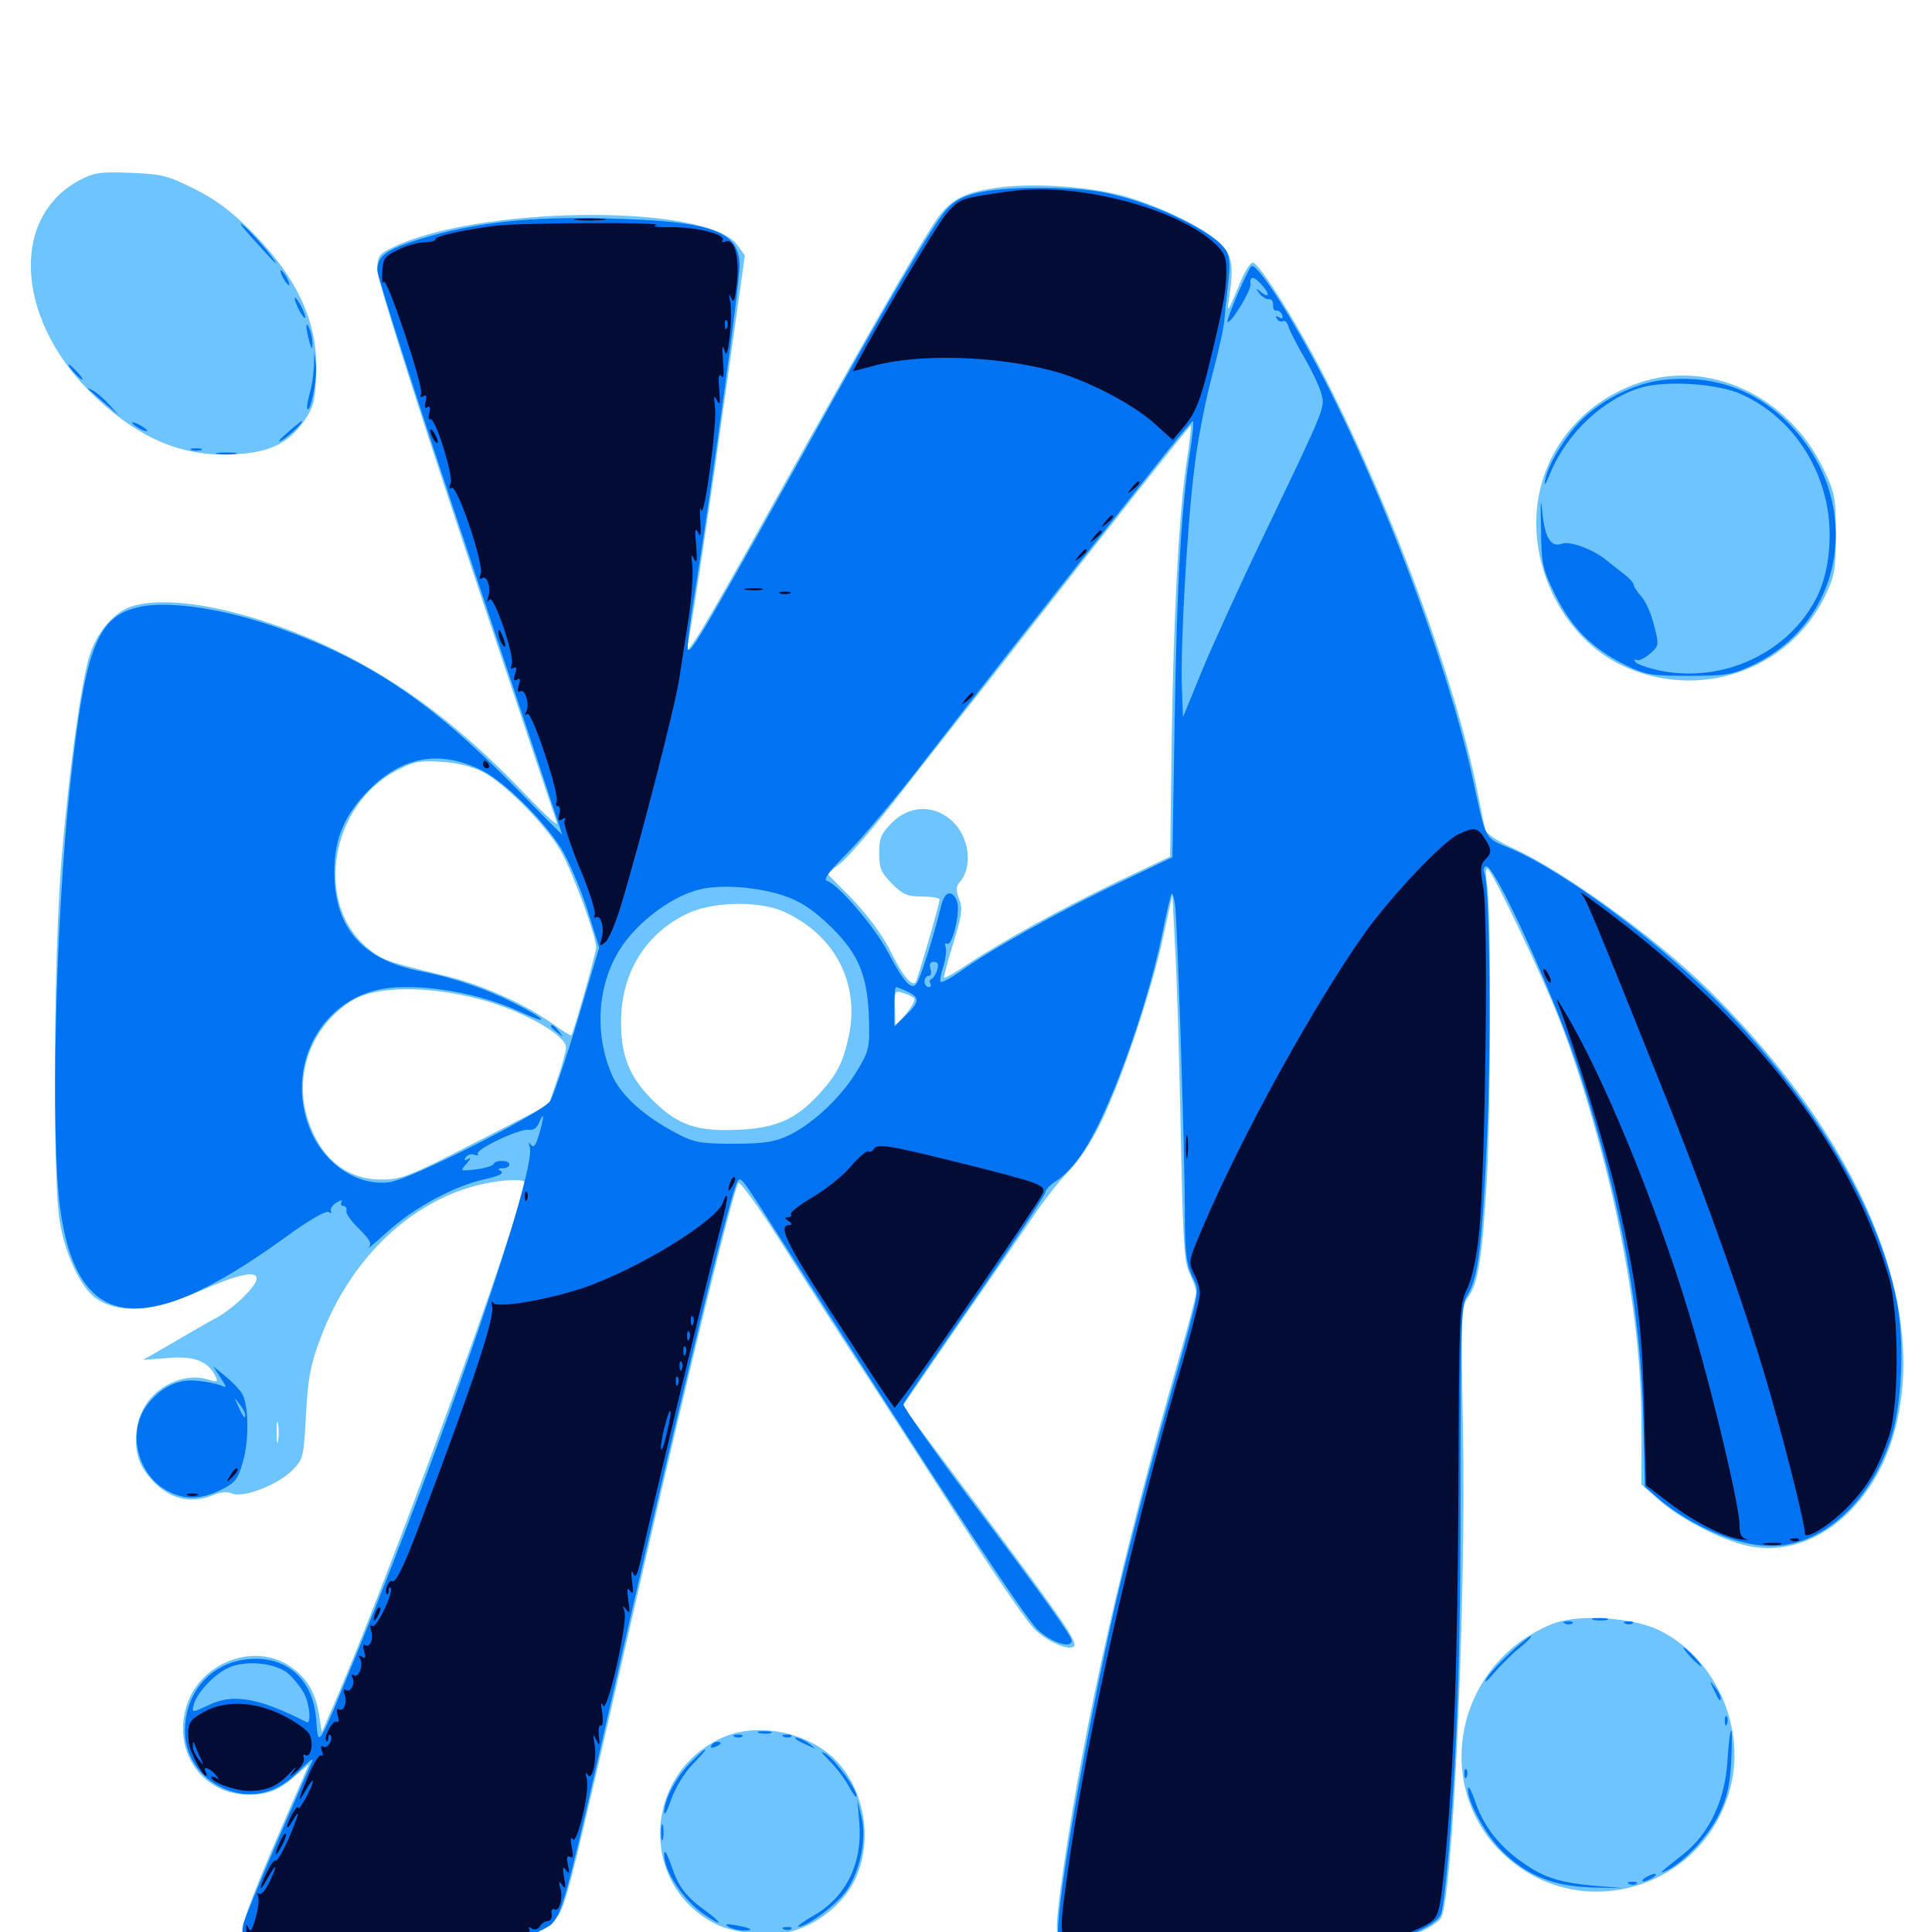 <svg xmlns="http://www.w3.org/2000/svg" viewBox="0 -1000 1000 1000">
	<path fill="#6dc4ff" d="M41.016 -906.641C4.102 -886.719 8.594 -832.031 50.391 -793.555C73.047 -772.461 95.117 -763.477 120.898 -764.844C139.062 -765.625 149.023 -770.312 157.227 -781.836C162.305 -789.258 163.086 -792.188 163.672 -806.055C164.844 -832.812 154.102 -856.25 129.492 -880.859C119.336 -891.016 111.133 -897.07 100.391 -902.344C87.109 -908.984 83.594 -909.961 67.578 -910.547C51.758 -911.133 48.828 -910.742 41.016 -906.641ZM516.797 -902.93C498.438 -900.391 491.602 -896.68 483.789 -884.961C474.219 -870.508 445.703 -820.898 402.734 -743.75C382.422 -707.031 363.281 -673.633 360.352 -669.531C355.078 -661.914 355.078 -661.914 356.25 -667.773C359.18 -683.594 367.773 -740.82 376.172 -800.977L385.547 -867.773L381.641 -873.242C365.43 -894.922 244.922 -893.555 201.562 -871.094C196.094 -868.359 195.312 -866.797 195.312 -860.156C195.312 -855.469 212.5 -800.977 241.016 -715.234C266.211 -639.648 287.5 -576.172 288.281 -574.023C289.062 -571.875 282.227 -578.125 272.852 -587.891C238.867 -623.633 208.594 -646.484 172.852 -663.867C132.031 -683.594 88.867 -692.773 68.164 -686.133C58.984 -683.203 50.195 -672.852 46.289 -660.547C41.992 -646.289 35.938 -603.125 32.031 -557.422C27.734 -509.375 27.148 -390.039 30.859 -367.969C33.594 -351.172 41.602 -333.984 49.219 -328.32C60.938 -319.727 79.297 -320.898 104.102 -332.031C122.656 -340.234 132.812 -342.578 132.812 -338.281C132.812 -334.375 121.875 -323.633 112.5 -318.164C108.008 -315.82 97.656 -309.766 89.258 -304.883L74.023 -296.094L86.719 -297.07C100.391 -298.242 107.227 -295.703 111.328 -288.086C113.086 -284.57 112.891 -284.375 106.25 -286.328C96.484 -288.867 83.789 -283.984 76.758 -274.805C69.141 -264.844 68.164 -248.438 74.609 -239.062C83.984 -225.195 97.07 -220.508 110.352 -226.172C114.258 -227.734 117.578 -228.125 120.117 -226.953C125.781 -224.414 144.336 -231.641 151.562 -239.258C157.031 -244.922 157.227 -246.094 158.398 -267.969C159.375 -286.523 160.742 -293.75 165.625 -306.641C182.617 -352.734 219.336 -384.57 260.352 -388.867C266.797 -389.453 271.484 -389.258 271.484 -388.086C271.484 -375.391 197.656 -173.633 171.289 -114.258L166.602 -103.516L165.234 -111.914C163.477 -123.242 159.57 -130.469 151.562 -136.523C132.227 -151.172 101.758 -139.258 95.898 -114.648C90.234 -91.602 105.859 -71.094 128.711 -71.094C138.867 -71.094 144.531 -73.438 152.93 -80.859L159.961 -86.914L143.164 -48.242C133.984 -26.953 125.977 -6.445 125.586 -2.539C124.414 6.25 129.102 11.328 142.188 15.039C155.859 19.141 211.133 18.555 232.812 14.258C260.156 8.789 279.492 1.758 286.133 -5.273C292.773 -12.305 291.211 -5.859 331.055 -179.492C357.227 -293.75 379.883 -385.352 382.227 -387.695C383.008 -388.477 393.164 -374.805 404.492 -356.641C415.82 -338.672 436.523 -306.445 450.586 -284.961C464.453 -263.477 487.695 -227.539 502.148 -204.883C516.602 -182.422 531.445 -160.742 535.352 -156.836C541.797 -150.391 553.32 -145.312 555.859 -147.852C558.008 -150 550 -161.523 509.18 -216.211L467.188 -272.266L496.484 -314.844C512.695 -338.086 530.078 -363.477 535.156 -370.898C540.234 -378.516 548.242 -388.672 552.93 -393.555C558.008 -398.633 565.234 -409.375 569.922 -419.336C580.469 -440.82 596.289 -487.695 602.148 -515.43L606.836 -536.914L608.203 -509.57C609.18 -494.531 610.352 -451.953 611.133 -414.844C612.305 -356.641 612.891 -346.484 615.82 -340.82C617.578 -337.109 619.141 -332.812 619.141 -331.055C619.141 -329.297 615.039 -313.867 610.156 -296.875C580.664 -193.945 561.719 -110.156 550.781 -35.352C545.703 -0.195 545.703 4.297 551.367 7.812C564.062 16.016 630.469 21.289 667.773 16.992C702.734 12.891 738.281 1.953 745.703 -7.031C751.758 -14.453 758.984 -168.75 757.227 -260.352C756.055 -320.703 756.25 -323.828 759.961 -328.711C765.039 -335.547 767.188 -349.023 769.531 -388.477C771.68 -427.148 771.875 -528.711 769.727 -542.188C768.75 -548.047 768.945 -550.977 770.117 -550.195C772.656 -548.633 798.633 -494.336 807.227 -472.07C817.773 -445.508 831.055 -399.609 837.695 -366.602C845.898 -326.172 849.609 -293.75 849.609 -260.352V-231.641L858.398 -223.828C869.922 -213.672 890.625 -202.93 904.883 -199.805C936.719 -192.969 969.336 -218.359 980.469 -258.594C998.828 -324.414 962.891 -410.156 884.57 -487.5C857.422 -514.258 808.984 -549.414 782.422 -561.328C775.391 -564.453 769.336 -568.555 768.75 -570.508C768.359 -572.461 766.406 -581.445 764.648 -590.625C753.516 -646.875 721.484 -734.18 687.109 -801.953C672.656 -830.664 651.758 -864.062 648.438 -864.062C647.266 -864.062 644.531 -859.961 642.383 -854.883C635.547 -838.281 634.766 -836.914 636.133 -845.312C638.672 -862.109 637.891 -867.578 631.836 -873.828C624.023 -881.836 598.438 -894.336 579.883 -899.023C561.523 -903.711 534.375 -905.273 516.797 -902.93ZM614.258 -761.328C610.156 -734.18 607.422 -681.641 606.445 -616.211L605.664 -556.641L578.516 -543.75C549.023 -529.492 519.141 -513.086 500.977 -500.977C494.531 -496.68 489.062 -493.555 488.672 -493.945C488.281 -494.141 490.43 -502.148 493.359 -511.523C497.852 -526.172 498.438 -529.688 496.484 -534.57C494.727 -539.258 494.727 -541.211 496.875 -543.555C503.906 -551.953 501.562 -567.773 491.992 -575.781C482.812 -583.594 470.508 -583.008 461.719 -574.219C456.055 -568.555 455.078 -566.211 455.078 -558.398C455.078 -550.586 456.055 -548.242 461.719 -542.578C467.383 -536.914 469.727 -535.938 477.344 -535.938C482.227 -535.938 486.328 -535.352 486.328 -534.375C486.328 -532.031 474.805 -492.578 473.828 -491.406C471.68 -489.453 466.602 -495.898 460.547 -508.398C456.445 -516.406 449.219 -526.172 441.211 -534.57L428.125 -547.852L434.766 -552.93C438.477 -555.664 451.758 -571.094 464.453 -587.305C476.953 -603.516 499.219 -631.641 513.672 -650C528.125 -668.555 557.031 -705.273 577.93 -731.836C598.828 -758.398 616.016 -779.883 616.406 -779.688C616.602 -779.297 615.82 -771.094 614.258 -761.328ZM250 -600.391C261.328 -594.531 282.812 -572.852 290.43 -559.18C296.484 -548.438 308.594 -515.43 308.594 -509.57C308.594 -507.031 297.07 -466.211 295.703 -464.062C295.508 -463.672 291.016 -466.602 285.742 -470.312C271.484 -480.469 249.219 -490.43 230.469 -494.922C199.805 -502.344 197.656 -503.125 190.43 -509.18C162.305 -532.227 170.898 -583.594 205.664 -601.367C214.258 -605.859 217.578 -606.445 228.516 -605.664C236.523 -605.273 244.531 -603.125 250 -600.391ZM405.664 -528.125C432.031 -516.211 444.922 -491.406 439.453 -464.258C436.523 -450.391 433.398 -444.141 424.414 -434.18C412.109 -420.703 402.148 -416.211 382.422 -415.234C361.133 -414.258 351.367 -417.383 338.672 -429.688C325.977 -441.992 321.289 -453.32 321.484 -471.484C321.484 -496.484 334.375 -517.188 356.25 -527.344C369.336 -533.398 393.164 -533.789 405.664 -528.125ZM247.461 -483.008C269.141 -477.539 292.969 -464.453 292.969 -457.812C292.969 -456.055 291.016 -448.633 288.477 -441.406L283.984 -428.125L246.289 -408.789C211.719 -391.016 207.617 -389.453 197.461 -389.453C178.711 -389.453 165.039 -401.172 158.789 -422.461C152.344 -445.117 161.719 -469.141 182.031 -482.031C193.75 -489.453 220.508 -490.039 247.461 -483.008ZM473.047 -483.398C474.023 -482.617 472.07 -479.102 469.141 -475.391L463.477 -468.75L463.281 -478.125C462.891 -486.914 463.086 -487.305 467.188 -486.133C469.727 -485.352 472.266 -484.18 473.047 -483.398ZM143.945 -254.297C143.555 -251.758 143.164 -253.711 143.164 -258.594C143.164 -263.477 143.555 -265.43 143.945 -263.086C144.336 -260.547 144.336 -256.641 143.945 -254.297ZM848.047 -801.758C817.773 -791.406 797.266 -765.039 795.312 -734.18C793.359 -701.953 811.328 -669.531 838.477 -656.055C878.32 -636.719 925.391 -652.344 944.531 -691.211C949.609 -701.953 950.195 -704.688 950.195 -723.438C950.195 -742.383 949.805 -744.922 943.945 -757.031C925.977 -794.922 884.57 -814.453 848.047 -801.758ZM805.469 -160.156C800.977 -158.789 793.555 -154.883 788.672 -151.562C750.195 -125 745.312 -70.312 778.906 -39.648C818.359 -3.125 882.422 -22.656 895.703 -75C903.906 -107.031 886.914 -143.164 857.812 -156.641C844.531 -162.695 818.555 -164.453 805.469 -160.156ZM373.828 -100.586C332.812 -82.031 330.469 -24.609 370.117 -4.297C379.688 0.781 399.414 2.539 410.547 -0.586C423.633 -4.297 436.328 -14.648 442.188 -26.367C452.344 -46.875 447.656 -74.609 431.445 -90.039C416.797 -103.906 391.406 -108.594 373.828 -100.586Z"/>
	<path fill="#0073f3" d="M505.859 -900.195C497.852 -898.242 493.555 -895.898 489.258 -890.82C483.008 -883.594 461.328 -846.875 431.055 -792.773C366.406 -676.562 357.812 -661.719 356.055 -663.672C355.469 -664.258 357.227 -678.906 360.156 -696.484C368.945 -751.562 382.812 -852.93 382.812 -862.305C382.812 -880.469 368.555 -885.547 314.648 -886.914C274.414 -888.086 245.312 -884.766 217.773 -876.367C199.609 -870.703 195.312 -867.578 195.312 -859.961C195.312 -857.031 216.797 -790.039 243.164 -711.523C269.531 -632.812 291.016 -568.164 291.016 -567.969C291.016 -567.773 280.664 -578.125 268.164 -591.016C223.242 -636.914 191.016 -658.594 142.383 -675.586C116.602 -684.57 90.039 -688.672 74.805 -686.328C50.586 -682.227 44.336 -667.383 36.328 -593.555C28.711 -523.633 26.172 -412.695 31.055 -375.195C39.648 -310.742 73.633 -306.055 146.875 -358.984C159.375 -368.164 168.75 -373.633 170.117 -372.656C171.484 -371.875 171.875 -372.07 171.289 -373.047C170.703 -374.219 171.875 -376.172 174.219 -377.539C176.367 -378.906 177.539 -379.102 176.758 -377.93C176.172 -376.758 176.562 -375.781 177.734 -375.781C178.906 -375.781 179.688 -374.609 179.297 -373.242C178.906 -371.875 182.031 -367.578 185.938 -363.867C191.602 -358.203 192.578 -356.25 190.82 -354.102C189.453 -352.734 193.945 -356.445 200.586 -362.5C214.453 -375 234.961 -386.133 250.977 -389.648C258.008 -391.211 260.938 -392.578 259.375 -393.75C257.422 -394.922 257.812 -395.312 260.352 -395.312C262.109 -395.312 263.672 -396.289 263.672 -397.266C263.672 -399.609 256.445 -399.805 255.469 -397.461C255.273 -396.68 251.172 -395.312 246.484 -394.727C238.086 -393.75 237.891 -393.75 241.602 -397.852C243.555 -400 243.945 -401.172 242.383 -400.195C240.43 -399.023 240.039 -399.414 241.016 -400.977C241.992 -402.344 243.945 -402.93 245.508 -402.344C247.07 -401.758 247.852 -401.953 247.266 -402.734C245.898 -405.078 269.141 -416.016 273.633 -415.234C275.977 -414.844 278.125 -416.211 279.102 -419.141C281.836 -425.586 281.641 -421.484 278.906 -412.5C277.344 -407.031 276.172 -405.664 274.805 -407.422C273.633 -409.18 273.438 -408.789 274.219 -406.25C277.93 -394.922 230.859 -256.836 185.547 -146.289C163.867 -93.359 164.844 -94.922 163.672 -109.766C162.305 -129.297 150.195 -141.406 132.422 -141.406C111.133 -141.406 95.703 -125.586 95.703 -103.906C95.703 -92.188 102.539 -81.25 113.086 -75.586C128.125 -67.773 143.164 -70.703 155.859 -84.375C159.766 -88.281 162.305 -90.234 161.719 -88.672C160.938 -87.109 152.93 -68.555 143.75 -47.461C134.766 -26.562 126.562 -6.836 125.977 -4.102C123.828 4.297 129.102 10.352 142.188 14.258C157.422 18.75 202.93 18.75 228.32 14.062C251.953 9.766 281.641 0.195 285.742 -4.297C291.211 -10.156 293.945 -20.898 315.43 -115.43C349.609 -265.234 375.391 -371.875 381.055 -386.914C382.812 -391.602 383.203 -391.211 393.359 -375.586C490.039 -224.023 530.078 -163.281 537.109 -156.445C544.141 -149.805 554.688 -146.484 554.688 -150.781C554.688 -153.125 540.82 -172.656 501.172 -225.391C482.227 -250.586 467.188 -272.266 467.578 -273.242C467.969 -274.414 484.57 -298.828 504.688 -327.734C524.609 -356.836 541.016 -381.445 541.016 -382.812C541.016 -384.18 543.75 -386.914 546.875 -388.867C550.195 -390.82 555.859 -396.68 559.57 -402.148C573.438 -422.07 593.164 -476.172 601.562 -516.602C603.711 -527.734 606.055 -537.109 606.445 -537.5C606.836 -537.891 607.617 -535.352 608.203 -531.836C609.375 -523.828 613.281 -403.906 613.281 -370.898C613.281 -352.344 614.062 -345.898 616.992 -339.453C621.094 -330.469 622.852 -338.477 599.805 -256.641C592.188 -229.102 582.031 -189.648 577.148 -168.75C561.328 -99.414 545.508 -6.836 547.852 2.539C549.023 7.617 559.57 11.133 583.984 15.234C603.32 18.359 659.18 18.164 678.516 15.039C713.086 9.375 742.969 -1.367 745.898 -9.375C746.875 -11.719 748.438 -25.781 749.805 -40.82C754.492 -98.047 756.055 -149.219 756.055 -235.156C756.055 -319.531 756.25 -324.219 759.766 -330.078C765.039 -338.477 767.188 -355.469 769.727 -411.914C771.875 -459.57 771.094 -538.477 768.555 -547.266C767.578 -549.805 767.969 -551.562 769.336 -551.562C774.219 -551.562 806.445 -480.273 818.164 -443.164C839.258 -377.344 849.414 -320.898 850.586 -263.672L851.367 -230.469L858.789 -224.023C875.195 -210.156 899.414 -199.805 916.406 -199.805C942.578 -199.609 967.383 -221.484 978.516 -254.688C984.57 -272.852 985.938 -305.273 981.641 -327.148C972.266 -373.633 940.039 -428.516 893.164 -477.344C861.523 -510.352 811.914 -547.656 782.422 -560.547C767.773 -566.797 769.531 -563.672 761.719 -599.414C749.023 -656.445 716.992 -742.188 684.961 -804.492C667.969 -837.109 650.195 -864.648 647.656 -862.109C645.508 -859.961 634.57 -834.375 635.352 -833.398C636.914 -832.031 647.852 -850 647.266 -852.93C646.68 -857.227 649.023 -857.227 652.93 -852.734C657.227 -848.047 657.227 -845.312 652.93 -848.633C649.805 -851.172 649.609 -850.977 651.953 -848.047C653.516 -846.094 655.664 -844.922 656.836 -845.117C658.203 -845.312 658.984 -843.945 658.984 -842.188C658.789 -840.234 659.57 -839.062 660.547 -839.258C661.719 -839.453 663.086 -838.477 663.672 -836.914C664.258 -835.156 663.672 -834.766 662.109 -835.742C660.352 -836.719 659.961 -836.523 660.938 -834.961C661.719 -833.789 663.086 -833.203 664.062 -833.789C665.039 -834.375 666.406 -833.008 666.992 -830.664C667.773 -828.32 671.484 -821.094 675.195 -814.844C678.906 -808.398 682.812 -800.195 683.789 -796.68C685.938 -789.062 686.719 -790.82 654.883 -724.414C641.992 -697.656 627.148 -665.039 621.875 -652.148L612.305 -628.711L611.719 -644.336C610.938 -665.234 614.453 -729.102 618.359 -758.984C619.922 -772.266 624.023 -793.164 627.344 -805.469C630.664 -817.773 633.594 -831.055 633.789 -834.766C633.984 -838.477 634.961 -846.875 635.742 -853.516C636.719 -861.523 636.523 -866.797 634.961 -869.727C629.688 -879.492 598.438 -894.727 572.266 -900.195C555.273 -903.711 520.703 -903.711 505.859 -900.195ZM616.016 -766.406C611.523 -737.695 609.18 -699.414 608.008 -627.539L606.836 -556.25L580.273 -543.555C551.562 -530.078 512.5 -508.398 497.461 -497.461C492.188 -493.75 487.5 -491.211 486.914 -491.797C486.328 -492.188 486.914 -495.898 488.281 -499.805C489.453 -503.711 490.039 -508.203 489.453 -509.766C488.867 -511.328 489.062 -512.109 490.234 -511.523C492.578 -510.156 496.484 -524.805 495.703 -531.641C495.312 -534.57 493.75 -537.109 491.992 -537.5C489.648 -537.891 488.086 -535.547 486.523 -528.711C482.812 -513.867 476.562 -494.141 474.609 -491.211C472.07 -486.914 467.969 -491.211 459.57 -507.227C452.734 -520.312 433.789 -542.383 427.93 -544.141C425.977 -544.727 429.492 -549.414 438.672 -558.594C446.094 -566.016 464.844 -588.281 480.078 -608.203C504.883 -640.43 544.336 -690.625 598.242 -758.984C608.008 -771.484 616.797 -781.836 617.383 -782.031C617.969 -782.031 617.383 -775 616.016 -766.406ZM249.219 -601.367C260.742 -595.703 281.055 -575.781 290.43 -560.938C293.945 -555.273 300 -541.406 303.711 -530.078L310.156 -509.57L299.023 -472.07C292.773 -451.367 286.328 -432.617 284.766 -430.078C280.664 -424.023 212.5 -389.453 201.562 -388.086C184.18 -385.742 166.016 -398.828 159.375 -418.359C149.219 -447.852 164.648 -479.102 193.359 -487.109C211.328 -492.188 245.508 -487.305 269.531 -476.172C285.547 -468.75 282.812 -472.461 265.625 -481.055C251.758 -488.086 234.57 -493.945 218.75 -497.07C187.695 -502.93 173.047 -519.531 173.047 -548.633C173.047 -564.648 177.344 -576.172 188.477 -588.477C206.445 -608.203 226.367 -612.5 249.219 -601.367ZM407.617 -535.742C415.82 -532.617 422.07 -528.125 430.859 -519.531C444.922 -505.469 449.219 -494.141 449.805 -471.68C450.195 -457.812 449.805 -455.859 443.359 -445.312C435.352 -432.031 420.508 -418.164 408.203 -412.305C401.172 -408.984 395.703 -408.008 379.883 -408.008C362.5 -408.008 359.375 -408.594 350.391 -413.281C333.008 -422.461 321.289 -433.008 316.602 -443.945C307.227 -465.82 309.375 -491.797 321.875 -510.156C330.273 -522.656 345.898 -534.57 359.375 -538.867C370.898 -542.773 392.578 -541.211 407.617 -535.742ZM485.156 -498.047C484.375 -495.703 483.008 -493.555 482.227 -493.359C481.25 -492.969 480.859 -491.797 481.641 -490.82C482.227 -489.844 481.641 -489.062 480.664 -489.062C479.492 -489.062 478.516 -490.43 478.516 -491.992C478.516 -493.555 479.492 -494.922 480.664 -494.922C481.836 -494.922 482.227 -496.484 481.641 -498.438C480.859 -500.977 481.445 -502.148 483.398 -502.148C485.547 -502.148 485.938 -500.977 485.156 -498.047ZM469.727 -486.719C476.172 -483.789 475.977 -481.25 468.75 -474.414L462.891 -468.75V-478.906C462.891 -484.57 463.281 -489.062 463.867 -489.062C464.258 -489.062 466.992 -488.086 469.727 -486.719ZM238.281 -398.438C238.281 -400 234.57 -399.219 233.398 -397.266C232.812 -396.094 233.594 -395.898 235.156 -396.484C236.914 -397.07 238.281 -398.047 238.281 -398.438ZM149.609 -133.398C152.344 -130.859 155.859 -126.367 157.422 -123.438C160.352 -117.969 161.133 -107.422 158.789 -108.594C133.398 -121.484 120.312 -123.633 107.422 -117.188C99.219 -113.281 99.023 -113.281 100.586 -118.555C102.539 -124.414 111.133 -133.594 118.164 -136.719C127.148 -141.016 143.359 -139.258 149.609 -133.398ZM285.156 -468.75C285.156 -468.359 286.719 -466.797 288.672 -465.43C291.602 -462.891 291.797 -463.086 289.258 -466.211C286.719 -469.336 285.156 -470.312 285.156 -468.75ZM129.688 -877.734C143.164 -862.695 146.289 -859.766 139.258 -868.945C135.938 -873.242 130.273 -879.492 126.758 -882.617C122.852 -885.938 124.219 -883.984 129.688 -877.734ZM146.484 -856.25C147.656 -854.102 149.023 -852.344 149.609 -852.344C150 -852.344 149.609 -854.102 148.438 -856.25C147.266 -858.398 145.898 -860.156 145.312 -860.156C144.922 -860.156 145.312 -858.398 146.484 -856.25ZM152.539 -845.508C152.539 -844.531 153.711 -841.406 155.273 -838.672C156.836 -835.938 158.008 -834.766 158.008 -835.742C158.008 -836.914 156.836 -839.844 155.273 -842.578C153.711 -845.312 152.539 -846.68 152.539 -845.508ZM158.594 -830.859C158.594 -829.297 159.375 -825.781 160.156 -823.047C161.328 -819.141 161.719 -818.945 161.719 -822.07C161.719 -824.219 161.133 -827.734 160.156 -829.883C159.18 -832.227 158.594 -832.617 158.594 -830.859ZM162.5 -810.352C162.305 -806.055 161.328 -799.414 160.156 -795.898C159.18 -792.188 158.594 -788.672 159.18 -788.281C160.742 -786.523 164.258 -804.102 163.477 -810.938L162.695 -818.164ZM38.086 -807.422C40.039 -805.273 41.992 -803.516 42.578 -803.516C43.164 -803.516 41.992 -805.273 40.039 -807.422C38.086 -809.57 36.133 -811.328 35.547 -811.328C34.961 -811.328 36.133 -809.57 38.086 -807.422ZM860.938 -803.32C847.852 -801.953 832.227 -794.727 821.289 -785.156C812.5 -777.734 801.562 -760.742 799.805 -751.758C799.023 -747.852 800 -749.023 802.344 -754.883C810.938 -775.977 830.273 -793.945 850.195 -799.609C863.281 -803.125 889.062 -801.367 900.977 -796.094C922.07 -786.719 938.086 -767.578 944.336 -743.945C949.023 -726.758 947.461 -705.469 940.625 -691.406C926.367 -662.305 891.992 -646.094 858.984 -652.93C852.734 -654.297 847.07 -656.25 846.484 -657.422C845.703 -658.594 845.898 -658.984 847.07 -658.398C848.047 -657.812 851.172 -659.18 853.906 -661.523C858.789 -665.82 858.789 -666.016 856.055 -676.562C854.688 -682.422 851.562 -689.062 849.609 -691.211C847.461 -693.555 845.703 -696.094 845.703 -697.266C845.508 -698.242 843.555 -700.586 841.211 -702.344C838.867 -704.102 834.375 -707.812 831.055 -710.352C824.219 -715.82 812.5 -720.117 808.398 -718.555C802.93 -716.602 799.805 -721.289 798.438 -733.594C797.461 -743.555 797.266 -742.188 797.656 -726.172C797.852 -707.617 798.438 -705.469 805.273 -691.602C813.672 -674.805 824.414 -664.062 841.602 -655.664C851.562 -650.781 854.492 -650.195 874.023 -650.195C893.164 -650.195 896.68 -650.781 906.641 -655.469C955.078 -678.125 965.039 -739.844 926.758 -779.883C909.375 -798.242 886.719 -806.25 860.938 -803.32ZM45.898 -798.438C47.07 -797.461 50.977 -793.945 54.688 -790.82L61.523 -784.961L56.641 -790.43C53.906 -793.555 50 -796.875 47.852 -798.047C45.703 -799.219 44.922 -799.219 45.898 -798.438ZM68.359 -781.25C68.359 -780.664 70.117 -779.297 72.266 -778.125C74.414 -776.953 76.172 -776.562 76.172 -776.953C76.172 -777.539 74.414 -778.906 72.266 -780.078C70.117 -781.25 68.359 -781.641 68.359 -781.25ZM148.438 -775.781C144.727 -772.656 143.359 -770.703 145.508 -771.875C149.023 -773.633 158.008 -782.227 156.055 -782.031C155.664 -781.836 152.148 -779.102 148.438 -775.781ZM99.219 -766.992C97.852 -767.578 98.828 -767.969 101.562 -767.969C104.297 -767.969 105.273 -767.578 104.102 -766.992C102.734 -766.602 100.391 -766.602 99.219 -766.992ZM112.891 -765.039C110.352 -765.43 112.305 -765.82 117.188 -765.82C122.07 -765.82 124.023 -765.43 121.68 -765.039C119.141 -764.648 115.234 -764.648 112.891 -765.039ZM114.062 -287.109C117.578 -281.641 117.578 -281.445 114.062 -283.008C111.914 -283.789 106.445 -284.961 101.562 -285.352C91.992 -286.328 82.812 -281.836 75.781 -272.266C66.406 -259.57 70.508 -238.867 84.375 -229.688C94.141 -223.438 103.32 -223.242 114.844 -229.102C121.875 -232.617 123.242 -234.57 125.781 -243.555C129.102 -255.273 128.711 -273.633 125 -279.102C123.633 -281.25 119.727 -285.156 116.406 -287.891L110.352 -292.773ZM126.953 -267.578C126.953 -265.234 125.977 -266.211 123.242 -272.266C121.094 -276.953 121.094 -276.953 123.828 -273.438C125.586 -271.289 126.953 -268.75 126.953 -267.578ZM824.805 -161.523C822.852 -162.109 824.414 -162.5 828.125 -162.5C831.836 -162.5 833.398 -162.109 831.641 -161.523C829.688 -161.133 826.562 -161.133 824.805 -161.523ZM810.156 -159.57C808.594 -160.156 809.18 -160.742 811.328 -160.742C813.477 -160.938 814.648 -160.352 813.867 -159.766C813.281 -159.18 811.523 -158.984 810.156 -159.57ZM841.406 -159.57C839.844 -160.156 840.43 -160.742 842.578 -160.742C844.727 -160.938 845.898 -160.352 845.117 -159.766C844.531 -159.18 842.773 -158.984 841.406 -159.57ZM781.055 -143.945C775.586 -138.867 770.312 -133.008 769.141 -130.664C768.164 -128.516 769.922 -130.078 773.242 -133.984C776.758 -138.086 782.617 -143.945 786.719 -147.266C790.625 -150.391 793.164 -153.125 792.383 -153.125C791.602 -153.125 786.328 -149.023 781.055 -143.945ZM875 -142.383C877.539 -139.648 880.078 -137.5 880.469 -137.5C881.055 -137.5 879.492 -139.648 876.953 -142.383C874.414 -145.117 871.875 -147.266 871.484 -147.266C870.898 -147.266 872.461 -145.117 875 -142.383ZM886.914 -125.781C889.648 -119.727 890.625 -118.75 890.625 -121.094C890.625 -122.266 889.258 -124.805 887.5 -126.953C884.766 -130.469 884.766 -130.469 886.914 -125.781ZM892.773 -108.984C892.773 -106.836 893.359 -106.25 893.945 -107.812C894.531 -109.18 894.336 -110.938 893.75 -111.523C893.164 -112.305 892.578 -111.133 892.773 -108.984ZM393.164 -102.93C391.211 -103.516 392.383 -103.906 395.508 -103.906C398.828 -103.906 400.195 -103.516 399.023 -102.93C397.656 -102.539 394.922 -102.539 393.164 -102.93ZM894.141 -88.867C892.969 -68.359 884.766 -50.977 871.484 -40.43C858.984 -30.664 857.617 -29.297 863.086 -32.031C872.266 -36.719 884.18 -49.609 889.648 -60.742C893.945 -69.531 895.312 -75.586 896.094 -88.281C896.484 -97.07 896.484 -104.297 896.094 -104.297C895.508 -104.297 894.727 -97.266 894.141 -88.867ZM380.469 -100.977C378.906 -101.562 379.492 -102.148 381.641 -102.148C383.789 -102.344 384.961 -101.758 384.18 -101.172C383.594 -100.586 381.836 -100.391 380.469 -100.977ZM405.859 -100.977C404.297 -101.562 404.883 -102.148 407.031 -102.148C409.18 -102.344 410.352 -101.758 409.57 -101.172C408.984 -100.586 407.227 -100.391 405.859 -100.977ZM412.305 -99.609C412.695 -99.219 415.234 -97.852 417.969 -96.68C422.656 -94.531 422.656 -94.531 419.141 -97.266C416.016 -99.805 409.57 -101.953 412.305 -99.609ZM368.164 -96.484C367.578 -95.312 368.359 -95.117 369.922 -95.703C373.438 -97.07 374.023 -98.438 371.289 -98.438C370.117 -98.438 368.75 -97.656 368.164 -96.484ZM357.031 -87.305C349.609 -79.688 343.75 -68.164 343.75 -61.914C343.945 -59.961 345.508 -63.086 347.461 -68.75C349.609 -74.805 354.297 -82.422 358.594 -86.914C362.695 -91.016 365.625 -94.531 365.039 -94.531C364.453 -94.531 360.938 -91.211 357.031 -87.305ZM429.297 -88.672C433.008 -84.961 437.5 -78.906 439.453 -75.195C441.602 -71.289 443.164 -69.141 443.359 -70.312C443.359 -73.828 432.812 -88.477 427.734 -91.992C424.219 -94.141 424.805 -93.164 429.297 -88.672ZM758.008 -81.641C758.008 -79.492 758.594 -78.906 759.18 -80.469C759.766 -81.836 759.57 -83.594 758.984 -84.18C758.398 -84.961 757.812 -83.789 758.008 -81.641ZM759.766 -74.023C759.766 -66.992 769.141 -50 777.734 -41.602C790.625 -29.102 804.297 -23.633 824.219 -23.047L840.82 -22.656L824.219 -24.023C806.055 -25.781 798.047 -28.516 785.938 -37.5C775.195 -45.508 767.578 -55.469 763.477 -67.773C761.523 -73.438 759.961 -76.172 759.766 -74.023ZM444.727 -57.422C446.68 -36.133 438.281 -18.359 421.289 -8.594C415.82 -5.469 412.109 -2.734 413.281 -2.734C417.773 -2.734 433.789 -14.648 438.477 -21.875C445.312 -32.227 448.633 -48.438 445.898 -59.57L443.75 -68.164ZM342.188 -51.562C342.188 -47.852 342.578 -46.289 343.164 -48.242C343.555 -50 343.555 -53.125 343.164 -55.078C342.578 -56.836 342.188 -55.273 342.188 -51.562ZM343.75 -40.234C343.75 -31.445 353.711 -16.406 364.648 -8.984C373.633 -2.734 374.805 -3.711 366.016 -10.352C354.883 -18.359 351.367 -23.047 347.461 -34.375C345.312 -40.625 343.945 -42.969 343.75 -40.234ZM851.562 -28.125C850 -27.148 849.609 -26.172 850.586 -26.172C851.758 -26.172 853.906 -27.148 855.469 -28.125C857.031 -29.102 857.617 -30.078 856.445 -30.078C855.469 -30.078 853.125 -29.102 851.562 -28.125ZM843.359 -24.805C841.797 -25.391 842.383 -25.977 844.531 -25.977C846.68 -26.172 847.852 -25.586 847.07 -25C846.484 -24.414 844.727 -24.219 843.359 -24.805ZM376.953 -2.734C378.516 -1.758 382.031 -0.781 384.57 -0.781C390.82 -0.781 389.258 -1.953 380.859 -3.516C375.977 -4.297 374.805 -4.102 376.953 -2.734ZM405.859 -1.367C404.297 -1.953 404.883 -2.539 407.031 -2.539C409.18 -2.734 410.352 -2.148 409.57 -1.562C408.984 -0.977 407.227 -0.781 405.859 -1.367Z"/>
	<path fill="#020c35" d="M530.273 -901.758C525.977 -901.562 516.602 -900.195 509.18 -899.023C497.266 -897.07 495.508 -896.094 489.453 -888.867C483.984 -882.031 454.492 -832.617 444.141 -812.891L441.406 -807.812L451.758 -810.547C474.609 -816.992 514.453 -816.016 544.141 -808.203C561.328 -803.906 585.938 -791.211 597.266 -781.055L607.031 -772.266L613.867 -780.469C618.945 -786.914 621.484 -793.555 625.391 -809.375C632.812 -839.453 634.766 -849.609 634.766 -859.57C634.766 -866.992 633.789 -869.336 628.711 -874.023C610.547 -891.016 563.672 -904.102 530.273 -901.758ZM298.242 -886.133C294.922 -886.523 298.242 -886.914 305.664 -886.914C313.281 -886.914 316.016 -886.523 311.914 -886.133C308.008 -885.742 301.758 -885.742 298.242 -886.133ZM256.836 -883.203C239.453 -881.055 224.414 -877.539 225.391 -876.172C225.781 -875.391 223.438 -874.805 219.922 -874.609C216.602 -874.609 210.156 -872.852 206.055 -870.703C199.023 -867.383 198.242 -866.211 197.852 -859.18C197.656 -854.883 197.852 -852.539 198.633 -854.102C200 -857.422 219.336 -800 217.969 -796.289C217.188 -794.531 217.773 -794.141 219.141 -794.922C220.508 -795.898 220.898 -794.922 220.312 -792.188C219.531 -789.453 219.922 -788.281 221.289 -789.258C222.461 -790.039 222.852 -788.867 222.266 -786.328C221.484 -783.984 221.875 -782.422 222.656 -783.008C225.195 -784.57 234.766 -753.906 233.203 -749.805C232.227 -747.461 232.422 -746.68 233.789 -747.461C236.719 -749.219 250.586 -707.812 248.828 -702.93C247.852 -700.586 248.047 -699.805 249.609 -700.781C252.148 -702.344 254.297 -695.898 252.734 -691.016C251.953 -688.477 252.148 -688.086 253.32 -689.648C255.469 -692.773 266.602 -660.156 264.844 -655.859C264.062 -654.102 264.453 -653.516 265.82 -654.297C267.383 -655.078 267.578 -654.102 266.602 -651.172C265.625 -648.047 265.82 -647.266 267.578 -648.242C269.336 -649.219 269.531 -648.438 268.555 -645.312C267.578 -642.383 267.773 -641.406 269.336 -642.188C271.875 -643.75 274.414 -634.766 272.266 -631.445C271.484 -630.078 271.68 -629.688 273.047 -630.469C275.391 -631.836 290.039 -587.891 288.086 -584.766C287.5 -583.594 287.695 -582.812 288.672 -582.812C289.844 -582.812 290.234 -580.859 289.453 -578.516C288.672 -575.391 289.062 -574.805 291.016 -575.977C292.578 -576.953 293.164 -576.758 292.188 -575.391C291.406 -574.219 294.922 -563.477 299.805 -551.367C304.883 -539.453 308.398 -528.32 307.812 -526.758C307.227 -525.195 307.422 -524.609 308.398 -525.195C311.133 -526.758 313.086 -519.141 311.328 -514.062C310.156 -510.156 310.352 -509.961 313.281 -512.305C315.039 -513.672 318.555 -522.07 321.289 -530.859C331.641 -565.234 349.414 -634.375 351.562 -648.633C352.93 -657.031 355.078 -671.875 356.641 -681.445C358.008 -691.211 358.789 -702.539 358.398 -706.836C357.617 -712.891 357.812 -713.672 359.18 -710.742C360.742 -707.812 360.938 -709.766 360.352 -717.578C359.57 -725.391 359.766 -727.344 361.328 -724.414C362.695 -721.484 362.891 -722.852 362.5 -730.273C362.109 -735.742 362.305 -738.281 362.891 -736.133C364.453 -730.273 371.094 -779.688 370.117 -788.867C369.336 -794.922 369.531 -795.898 371.094 -792.773C372.656 -789.844 372.852 -791.016 372.266 -798.438C371.68 -804.883 372.07 -807.031 373.438 -805.273C374.609 -803.516 374.805 -806.25 374.219 -813.281C373.633 -819.922 373.828 -822.07 374.805 -819.141C375.977 -815.234 376.562 -816.406 377.734 -826.367C378.516 -833.008 378.516 -840.82 377.93 -843.945C377.148 -848.047 377.344 -848.438 378.516 -845.508C379.883 -842.773 380.469 -844.727 381.445 -853.906C382.812 -867.188 380.078 -876.758 375.586 -875C374.023 -874.414 373.242 -874.609 374.023 -875.586C375.781 -878.711 360.938 -882.422 347.656 -882.422C340.625 -882.227 336.914 -882.812 339.453 -883.398C346.094 -885.156 270.508 -884.766 256.836 -883.203ZM274.023 -882.227C275.195 -882.812 274.219 -883.203 271.484 -883.203C268.75 -883.203 267.773 -882.812 269.141 -882.227C270.312 -881.836 272.656 -881.836 274.023 -882.227ZM222.07 -872.656C222.852 -873.242 221.68 -873.828 219.531 -873.633C217.383 -873.633 216.797 -873.047 218.359 -872.461C219.727 -871.875 221.484 -872.07 222.07 -872.656ZM376.367 -830.469C375.781 -828.906 375.195 -829.492 375.195 -831.641C375 -833.789 375.586 -834.961 376.172 -834.18C376.758 -833.594 376.953 -831.836 376.367 -830.469ZM222.656 -777.148C222.656 -776.172 223.633 -773.828 224.609 -772.266C225.586 -770.703 226.562 -770.312 226.562 -771.289C226.562 -772.461 225.586 -774.609 224.609 -776.172C223.633 -777.734 222.656 -778.32 222.656 -777.148ZM585.742 -747.461C583.203 -744.336 583.398 -744.141 586.523 -746.68C589.648 -749.219 590.625 -750.781 589.062 -750.781C588.672 -750.781 587.109 -749.219 585.742 -747.461ZM572.07 -729.883C569.531 -726.758 569.727 -726.562 572.852 -729.102C575.977 -731.641 576.953 -733.203 575.391 -733.203C575 -733.203 573.438 -731.641 572.07 -729.883ZM566.211 -722.07C563.672 -718.945 563.867 -718.75 566.992 -721.289C570.117 -723.828 571.094 -725.391 569.531 -725.391C569.141 -725.391 567.578 -723.828 566.211 -722.07ZM558.398 -712.305C555.859 -709.18 556.055 -708.984 559.18 -711.523C562.305 -714.062 563.281 -715.625 561.719 -715.625C561.328 -715.625 559.766 -714.062 558.398 -712.305ZM386.328 -694.727C383.789 -695.117 385.352 -695.508 389.648 -695.508C393.945 -695.703 395.898 -695.312 394.141 -694.727C392.188 -694.336 388.672 -694.336 386.328 -694.727ZM403.906 -692.773C402.539 -693.359 403.516 -693.75 406.25 -693.75C408.984 -693.75 409.961 -693.359 408.789 -692.773C407.422 -692.383 405.078 -692.383 403.906 -692.773ZM258.008 -672.656C258.008 -671.094 258.789 -668.359 259.766 -666.797C262.109 -663.281 262.109 -666.406 259.766 -671.68C258.594 -674.219 258.008 -674.609 258.008 -672.656ZM499.805 -638.086C497.266 -634.961 497.461 -634.766 500.586 -637.305C503.711 -639.844 504.688 -641.406 503.125 -641.406C502.734 -641.406 501.172 -639.844 499.805 -638.086ZM250 -604.297C250 -603.32 250.977 -602.344 252.148 -602.344C253.125 -602.344 253.516 -603.32 252.93 -604.297C252.344 -605.469 251.367 -606.25 250.781 -606.25C250.391 -606.25 250 -605.469 250 -604.297ZM754.492 -567.969C746.094 -563.672 720.508 -536.523 706.641 -517.383C680.078 -479.883 642.773 -412.305 622.07 -363.672C615.234 -347.461 615.039 -346.68 617.969 -340.82C619.727 -337.695 621.094 -333.008 621.094 -330.469C621.094 -327.93 615.82 -307.422 609.18 -284.961C583.984 -197.656 561.523 -96.875 552.539 -30.469C547.461 6.25 547.266 5.469 564.648 9.961C593.164 17.578 656.25 18.555 689.453 11.914C706.25 8.594 726.367 2.344 736.719 -2.93C744.922 -7.031 745.117 -8.008 748.047 -37.891C752.539 -85.156 754.492 -141.992 754.883 -230.273C755.273 -321.484 755.273 -324.219 759.375 -333.008C762.109 -338.672 764.258 -349.219 765.625 -362.305C768.75 -393.359 770.508 -526.758 767.773 -540.43C766.016 -550 766.211 -552.344 768.555 -554.883C772.266 -558.398 772.266 -560.352 768.359 -566.211C764.648 -571.875 762.891 -572.07 754.492 -567.969ZM819.531 -535.938C821.484 -533.203 827.539 -518.945 859.766 -438.281C883.789 -378.516 904.688 -319.531 916.797 -276.758C925.391 -246.484 934.18 -211.133 934.18 -206.445C934.18 -202.344 947.852 -210.938 957.422 -221.094C967.188 -231.445 972.07 -240.039 977.734 -256.641C983.008 -272.07 983.008 -320.508 977.734 -338.672C957.031 -409.57 902.93 -477.539 820.312 -536.719C817.969 -538.477 817.773 -538.281 819.531 -535.938ZM798.828 -497.852C798.828 -496.875 799.805 -494.531 800.781 -492.969C801.758 -491.406 802.734 -491.016 802.734 -491.992C802.734 -493.164 801.758 -495.312 800.781 -496.875C799.805 -498.438 798.828 -499.023 798.828 -497.852ZM805.859 -482.227C815.43 -457.031 831.25 -405.664 836.719 -381.641C847.266 -335.352 849.805 -315.82 850.977 -271.68L851.953 -231.25L864.062 -222.07C877.148 -212.109 892.578 -204.297 901.562 -203.125C904.688 -202.734 905.664 -202.93 903.906 -203.32C901.367 -203.906 900.391 -206.055 900.391 -210.547C900.391 -219.727 888.281 -271.68 876.953 -310.938C861.133 -366.016 833.594 -434.766 813.281 -470.508C808.398 -479.102 805.078 -484.375 805.859 -482.227ZM613.867 -406.055C613.867 -400.781 614.258 -398.633 614.648 -401.758C615.039 -404.688 615.039 -408.984 614.648 -411.523C614.258 -413.867 613.867 -411.523 613.867 -406.055ZM452.148 -405.078C451.367 -403.906 450.195 -403.516 449.414 -404.102C448.633 -404.492 444.336 -400.977 440.234 -396.094C436.133 -391.211 427.148 -384.18 420.508 -380.273C413.867 -376.367 408.789 -372.461 409.375 -371.484C409.961 -370.703 409.18 -369.922 407.812 -369.922C406.055 -369.922 406.055 -369.336 408.203 -367.969C409.766 -366.992 410.156 -366.016 408.984 -366.016C402.344 -366.016 406.445 -357.422 430.273 -320.703C444.531 -298.828 457.617 -278.711 459.57 -276.172L463.086 -271.289L466.797 -276.172C478.125 -290.625 537.891 -377.93 539.648 -382.227C541.406 -386.719 539.062 -387.5 495.508 -398.438C458.398 -407.617 454.102 -408.203 452.148 -405.078ZM378.125 -388.477C376.367 -383.398 376.758 -382.227 379.102 -386.133C380.273 -388.086 380.859 -390.234 380.273 -390.625C379.883 -391.211 378.906 -390.234 378.125 -388.477ZM271.68 -380.469C271.68 -378.32 272.266 -377.734 272.852 -379.297C273.438 -380.664 273.242 -382.422 272.656 -383.008C272.07 -383.789 271.484 -382.617 271.68 -380.469ZM374.414 -378.125C372.07 -368.555 329.102 -342.383 300.781 -333.008C282.227 -326.953 257.227 -322.852 255.273 -325.586C254.297 -326.953 254.102 -326.367 254.688 -324.023C256.25 -318.75 246.094 -287.5 219.727 -217.578C209.57 -190.039 204.883 -180.273 202.93 -181.641C201.367 -182.617 198.633 -176.367 200.195 -175C200.781 -174.414 201.172 -175.195 201.172 -176.562C201.172 -177.93 201.562 -178.711 202.148 -178.125C204.102 -176.367 194.922 -157.031 192.773 -158.398C191.602 -159.18 191.211 -158.398 191.992 -156.445C193.555 -152.148 191.602 -146.875 189.062 -148.438C187.891 -149.219 187.695 -148.047 188.477 -145.312C189.453 -141.992 189.258 -141.211 187.5 -142.383C185.742 -143.359 185.352 -143.164 186.328 -141.602C188.281 -138.477 185.742 -131.25 183.203 -132.812C182.031 -133.594 181.641 -133.203 182.227 -132.031C184.18 -129.102 181.641 -123.633 179.102 -125.195C177.93 -125.977 177.539 -125.195 178.32 -123.242C179.883 -118.945 177.93 -113.672 175.391 -115.234C174.219 -116.016 174.023 -114.844 174.805 -112.109C175.586 -109.375 175.391 -108.203 174.414 -108.789C172.266 -110.156 167.188 -100.586 168.945 -98.828C169.531 -98.242 169.922 -99.023 169.922 -100.391C169.922 -101.758 170.312 -102.539 170.898 -101.953C172.852 -100.195 169.531 -94.531 167.383 -95.898C166.211 -96.68 165.82 -95.898 166.602 -93.75C167.383 -91.992 167.188 -90.82 166.211 -91.406C165.234 -91.992 162.695 -87.891 160.156 -82.227C154.102 -67.773 153.516 -65.234 158.008 -73.047C160.156 -76.758 161.914 -79.102 161.914 -77.93C161.914 -75.195 154.492 -61.914 154.297 -64.258C154.102 -66.602 148.633 -57.227 148.633 -54.492C148.633 -53.516 149.805 -54.688 151.367 -57.422C155.859 -65.039 154.688 -60.742 149.219 -47.852C146.289 -41.406 143.359 -36.328 142.578 -36.914C141.797 -37.305 139.844 -34.57 138.086 -30.859C133.594 -21.68 133.984 -19.727 138.672 -28.125C143.359 -36.523 143.75 -34.57 139.258 -25.391C137.5 -21.68 135.156 -19.141 134.18 -19.727C133.008 -20.312 132.812 -19.922 133.594 -18.75C134.18 -17.578 133.789 -12.695 132.422 -7.617C130.469 -0.781 129.688 0.586 128.516 -2.148C127.539 -4.688 127.148 -4.102 127.539 0.195C128.125 7.812 135.938 12.305 153.516 14.844C170.312 17.188 205.078 17.188 196.289 14.648C191.797 13.477 193.164 13.281 201.172 13.867C215.234 15.039 232.617 12.891 231.055 10.352C230.469 9.18 230.859 8.984 232.227 9.766C235.352 11.719 250.195 9.18 248.828 6.836C248.242 5.664 249.805 5.469 253.125 6.25C256.641 7.227 258.008 6.836 257.031 5.469C256.25 4.297 257.422 3.906 260.156 4.688C263.281 5.469 263.867 5.078 262.695 3.125C261.719 1.562 261.914 0.977 263.281 1.953C266.406 3.906 275.586 1.172 274.023 -1.367C273.242 -2.539 273.828 -2.734 275.391 -1.758C276.758 -0.977 278.516 -1.367 279.492 -2.93C280.273 -4.492 282.227 -5.664 283.594 -5.664C284.961 -5.664 285.938 -7.422 285.547 -9.375C285.156 -11.328 285.742 -12.305 286.914 -11.719C289.453 -10.156 291.602 -17.383 290.039 -22.656C289.062 -26.367 289.258 -26.562 291.016 -24.219C292.773 -21.875 292.969 -22.852 291.992 -28.125C291.016 -33.398 291.211 -34.375 292.969 -32.031C294.727 -29.688 294.922 -30.273 293.945 -34.57C293.164 -38.477 293.555 -39.844 295.117 -38.867C296.68 -37.891 296.875 -39.258 295.898 -43.945C295.117 -48.047 295.312 -49.609 296.484 -48.047C298.633 -44.727 305.469 -73.438 303.711 -79.297C302.93 -82.422 303.125 -83.008 304.297 -81.25C306.641 -77.734 309.18 -90.039 307.617 -97.852C306.836 -102.539 306.836 -102.734 308.594 -99.414C310.352 -96.094 310.547 -96.484 309.961 -101.758C309.57 -105.273 310.156 -107.422 310.938 -106.836C311.914 -106.25 312.305 -109.18 311.719 -113.477C310.938 -118.164 311.133 -119.531 312.109 -117.188C314.258 -112.5 325 -160.156 323.242 -165.82C322.07 -169.141 322.266 -169.336 324.219 -166.797C325.977 -164.453 326.172 -165.43 325.195 -171.68C324.414 -177.539 324.609 -178.711 326.172 -176.562C327.734 -174.414 327.93 -175.586 327.148 -181.445C326.562 -186.328 326.758 -187.891 327.734 -185.547C328.906 -182.812 329.883 -184.57 331.836 -193.359C336.914 -216.602 367.578 -344.141 372.266 -361.914C375 -371.875 376.758 -380.469 376.367 -380.859C375.781 -381.445 375 -380.078 374.414 -378.125ZM358.789 -314.844C358.203 -313.281 357.617 -313.867 357.617 -316.016C357.422 -318.164 358.008 -319.336 358.594 -318.555C359.18 -317.969 359.375 -316.211 358.789 -314.844ZM356.836 -307.031C356.25 -305.469 355.664 -306.055 355.664 -308.203C355.469 -310.352 356.055 -311.523 356.641 -310.742C357.227 -310.156 357.422 -308.398 356.836 -307.031ZM354.883 -299.219C354.297 -297.656 353.711 -298.242 353.711 -300.391C353.516 -302.539 354.102 -303.711 354.688 -302.93C355.273 -302.344 355.469 -300.586 354.883 -299.219ZM352.93 -291.406C352.344 -289.844 351.758 -290.43 351.758 -292.578C351.562 -294.727 352.148 -295.898 352.734 -295.117C353.32 -294.531 353.516 -292.773 352.93 -291.406ZM350.977 -283.594C350.391 -282.031 349.805 -282.617 349.805 -284.766C349.609 -286.914 350.195 -288.086 350.781 -287.305C351.367 -286.719 351.562 -284.961 350.977 -283.594ZM345.312 -258.984C344.141 -253.32 342.773 -249.219 342.188 -249.805C341.797 -250.195 342.383 -255.078 343.75 -260.547C345.117 -266.016 346.484 -270.117 346.875 -269.727C347.461 -269.336 346.68 -264.453 345.312 -258.984ZM119.336 -236.523C116.797 -232.422 116.992 -232.422 120.312 -235.547C122.266 -237.5 123.438 -239.453 122.852 -239.844C122.266 -240.43 120.703 -238.867 119.336 -236.523ZM97.266 -225.977C95.898 -226.562 96.875 -226.953 99.609 -226.953C102.344 -226.953 103.32 -226.562 102.148 -225.977C100.781 -225.586 98.438 -225.586 97.266 -225.977ZM927.344 -202.539C925.781 -203.125 926.367 -203.711 928.516 -203.711C930.664 -203.906 931.836 -203.32 931.055 -202.734C930.469 -202.148 928.711 -201.953 927.344 -202.539ZM913.672 -200.586C911.133 -200.977 912.695 -201.367 916.992 -201.367C921.289 -201.562 923.242 -201.172 921.484 -200.586C919.531 -200.195 916.016 -200.195 913.672 -200.586ZM194.531 -165.82C192.773 -160.742 193.164 -159.57 195.508 -163.477C196.68 -165.43 197.266 -167.578 196.68 -167.969C196.289 -168.555 195.312 -167.578 194.531 -165.82ZM105.078 -113.672C97.656 -109.375 96.875 -107.812 97.656 -98.438C98.047 -93.75 104.688 -80.859 106.641 -80.859C107.227 -80.859 107.031 -81.836 106.445 -82.812C104.492 -86.133 108.789 -84.961 111.523 -81.445C113.477 -79.297 113.477 -78.711 111.914 -79.688C110.547 -80.469 109.375 -80.664 109.375 -80.078C109.375 -77.539 121.68 -73.047 128.906 -73.047C138.281 -73.047 143.555 -75.391 150.391 -82.617C153.125 -85.547 153.906 -86.133 152.344 -83.984C149.414 -79.883 149.414 -79.883 153.906 -83.594C156.25 -85.742 157.812 -88.672 157.227 -90.039C156.836 -91.602 157.031 -92.188 158.008 -91.602C160.938 -89.844 162.5 -97.852 160.156 -102.344C158.984 -104.492 152.93 -108.984 146.484 -112.109C131.836 -119.531 116.211 -120.117 105.078 -113.672ZM103.906 -89.648C105.664 -85.742 105.664 -85.742 102.734 -89.453C100.977 -91.602 99.609 -94.727 99.805 -96.289C99.805 -99.023 100 -99.023 100.977 -96.484C101.562 -94.922 102.93 -91.797 103.906 -89.648ZM144.922 -46.68C141.602 -39.453 142.188 -37.891 145.703 -44.336C147.461 -47.461 148.438 -50.391 147.852 -50.781C147.461 -51.172 146.094 -49.414 144.922 -46.68Z"/>
</svg>